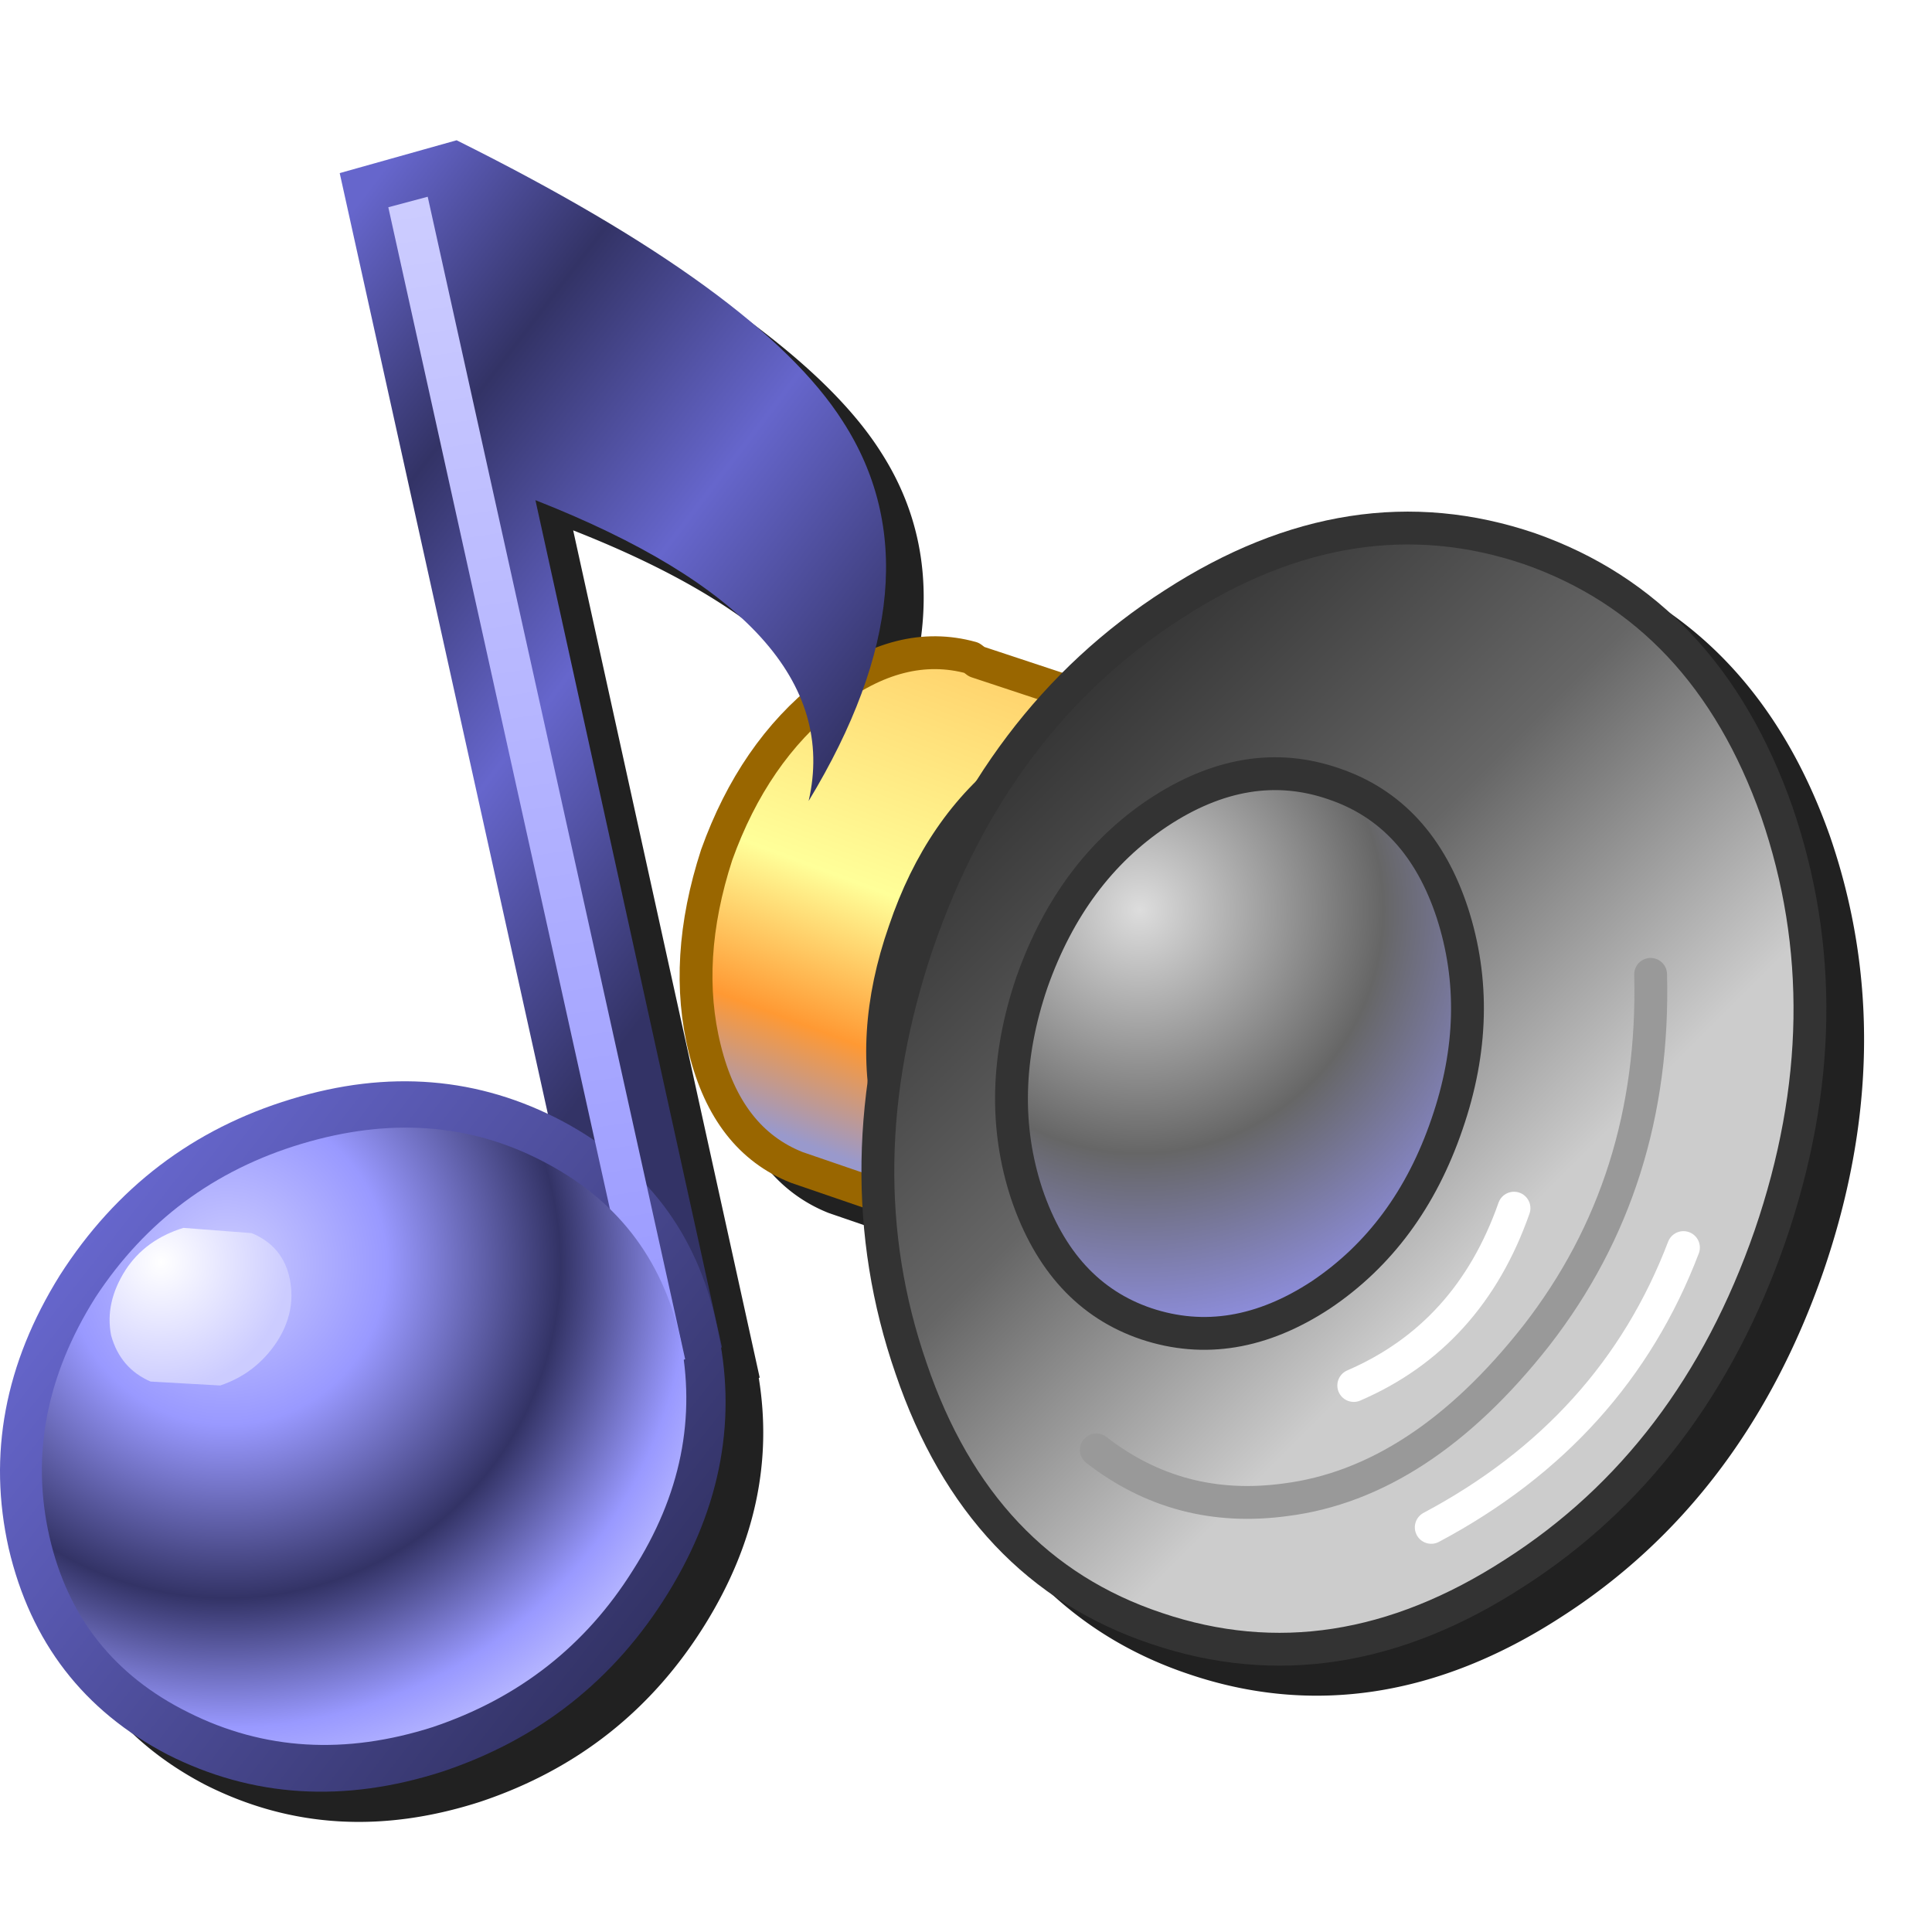 <?xml version="1.0" encoding="UTF-8" standalone="no"?>
<svg
   height="256"
   width="256"
   id="svg2"
   version="1.1"
   inkscape:version="1.1.1 (3bf5ae0d25, 2021-09-20)"
   sodipodi:docname="Sounds, Speech, and Audio Devices.svg"
   inkscape:export-filename="/media/klapeto/Αρχεία/WindowsXP Theme/Vectors/RASTER/multimedia.png"
   inkscape:export-xdpi="96"
   inkscape:export-ydpi="96"
   xmlns:inkscape="http://www.inkscape.org/namespaces/inkscape"
   xmlns:sodipodi="http://sodipodi.sourceforge.net/DTD/sodipodi-0.dtd"
   xmlns="http://www.w3.org/2000/svg"
   xmlns:svg="http://www.w3.org/2000/svg"
   xmlns:rdf="http://www.w3.org/1999/02/22-rdf-syntax-ns#"
   xmlns:cc="http://creativecommons.org/ns#"
   xmlns:dc="http://purl.org/dc/elements/1.1/">
  <sodipodi:namedview
     pagecolor="#ffffff"
     bordercolor="#666666"
     borderopacity="1"
     objecttolerance="10"
     gridtolerance="10"
     guidetolerance="10"
     inkscape:pageopacity="0"
     inkscape:pageshadow="2"
     inkscape:window-width="3840"
     inkscape:window-height="2045"
     id="namedview190"
     showgrid="false"
     fit-margin-top="0"
     fit-margin-left="0"
     fit-margin-right="0"
     fit-margin-bottom="0"
     inkscape:zoom="1.9266673"
     inkscape:cx="-97.577822"
     inkscape:cy="156.74735"
     inkscape:window-x="3840"
     inkscape:window-y="0"
     inkscape:window-maximized="1"
     inkscape:current-layer="svg2"
     inkscape:pagecheckerboard="0">
    <inkscape:grid
       type="xygrid"
       id="grid889" />
    <inkscape:grid
       type="xygrid"
       id="grid891"
       spacingx="0.5"
       spacingy="0.5" />
  </sodipodi:namedview>
  <path
     id="path911"
     style="fill:#212121;fill-opacity:1;fill-rule:evenodd;stroke:none;stroke-width:3.481;filter:url(#filter1158)"
     d="m 65.504,22.586 -15.49,4.352 27.582,124.659 c -10.572,-5.01 -21.911,-5.662 -34.022,-1.952 -12.996,3.945 -23.208,11.719 -30.634,23.322 -7.31,11.72 -9.574,23.788 -6.789,36.203 2.901,12.416 9.922,21.525 21.061,27.327 11.255,5.686 23.381,6.438 36.377,2.261 12.88,-4.293 22.859,-12.184 29.937,-23.671 6.496,-10.543 8.826,-21.379 7.015,-32.509 l 0.122,-0.039 L 75.949,70.276 C 95.082,77.801 106.753,86.461 110.974,96.251 105.255,101.439 100.898,108.241 97.921,116.536 a 2.176,2.176 0 0 0 -0.023,0.062 c -3.115,9.585 -3.691,18.617 -1.609,26.953 3.58e-4,9.8e-4 0.002,0.002 0.002,0.004 3.06e-4,9.9e-4 -3.06e-4,0.003 0,0.004 2.087,8.462 6.661,14.453 13.493,17.16 a 2.176,2.176 0 0 0 0.095,0.035 l 9.432,3.235 c 0.434,7.51 1.874,14.864 4.358,22.037 4.7e-4,9.9e-4 9.5e-4,0.002 0.002,0.004 8.7e-4,0.003 9.5e-4,0.005 0.002,0.008 6.198,18.228 17.632,30.386 33.915,35.814 16.382,5.538 33.005,2.936 49.202,-7.541 16.202,-10.365 27.846,-25.745 34.824,-45.851 a 2.176,2.176 0 0 0 0.002,-0.006 c 6.862,-19.994 7.179,-39.301 0.87,-57.633 a 2.176,2.176 0 0 0 -0.006,-0.017 C 236.05,92.582 224.586,80.33 208.427,74.663 a 2.176,2.176 0 0 0 -0.019,-0.006 c -6.104,-2.08 -12.249,-3.013 -18.401,-2.815 -10.25,0.331 -20.519,3.804 -30.642,10.352 0,0 -0.002,0 -0.002,0 -0.003,0.002 -0.005,0.004 -0.008,0.006 -4.96,3.174 -9.487,6.828 -13.589,10.944 l -10.315,-3.413 -0.413,-0.309 a 2.176,2.176 0 0 0 -0.722,-0.357 c -1.742,-0.484 -3.501,-0.728 -5.265,-0.739 -2.678,-0.016 -5.37,0.508 -8.043,1.538 2.796,-11.212 1.365,-21.227 -4.333,-30.032 C 109.366,48.346 92.308,35.93 65.504,22.586 Z" />
  <g
     id="g909"
     transform="matrix(3.481,0,0,3.481,-5.8012917e-6,18.586)">
    <path
       inkscape:connector-curvature="0"
       style="fill:url(#gradient4);fill-rule:evenodd;stroke:none"
       id="path64"
       d="m 27.281,27.2 q -1.3,4 -0.45,7.4 0.85,3.45 3.5,4.5 l 6.85,2.35 6.65,-19.4 -6.65,-2.2 -0.2,-0.15 q -2.7,-0.75 -5.5,1.4 -2.8,2.2 -4.2,6.1" />
    <path
       style="fill:none;stroke:#996600;stroke-width:1.25;stroke-linecap:round;stroke-linejoin:round"
       inkscape:connector-curvature="0"
       id="path66"
       d="m 27.281,27.2 q 1.4,-3.9 4.2,-6.1 2.8,-2.15 5.5,-1.4 l 0.2,0.15 6.65,2.2 -6.65,19.4 -6.85,-2.35 q -2.65,-1.05 -3.5,-4.5 -0.85,-3.4 0.45,-7.4 z" />
    <path
       style="fill:#666666;fill-rule:evenodd;stroke:none"
       inkscape:connector-curvature="0"
       id="path68"
       d="m 38.681,23.9 q -2.9,2.2 -4.25,6.2 -1.4,4 -0.45,7.5 0.95,3.55 3.65,4.45 2.7,0.9 5.6,-1.25 2.9,-2.2 4.25,-6.2 1.4,-4.05 0.45,-7.5 -0.95,-3.55 -3.65,-4.45 -2.65,-0.9 -5.6,1.25" />
    <path
       style="fill:none;stroke:#333333;stroke-width:1.25;stroke-linecap:round;stroke-linejoin:round"
       inkscape:connector-curvature="0"
       id="path70"
       d="m 38.681,23.9 q 2.95,-2.15 5.6,-1.25 2.7,0.9 3.65,4.45 0.95,3.45 -0.45,7.5 -1.35,4 -4.25,6.2 -2.9,2.15 -5.6,1.25 -2.7,-0.9 -3.65,-4.45 -0.95,-3.5 0.45,-7.5 1.35,-4 4.25,-6.2 z" />
    <path
       inkscape:connector-curvature="0"
       style="fill:url(#gradient5);fill-rule:evenodd;stroke:none"
       id="path72"
       d="m 34.931,30.55 q -2.9,8.55 -0.25,16.2 2.6,7.65 9.35,9.9 6.8,2.3 13.6,-2.1 6.8,-4.35 9.75,-12.85 2.9,-8.45 0.25,-16.15 -2.7,-7.65 -9.4,-10 -6.75,-2.3 -13.55,2.1 -6.8,4.35 -9.75,12.9" />
    <path
       style="fill:none;stroke:#333333;stroke-width:1.25;stroke-linecap:round;stroke-linejoin:round"
       inkscape:connector-curvature="0"
       id="path74"
       d="m 34.931,30.55 q 2.95,-8.55 9.75,-12.9 6.8,-4.4 13.55,-2.1 6.7,2.35 9.4,10 2.65,7.7 -0.25,16.15 -2.95,8.5 -9.75,12.85 -6.8,4.4 -13.6,2.1 -6.75,-2.25 -9.35,-9.9 -2.65,-7.65 0.25,-16.2 z" />
    <path
       inkscape:connector-curvature="0"
       style="fill:url(#gradient6);fill-rule:evenodd;stroke:none"
       id="path76"
       d="m 39.281,32.05 q -1.45,4.25 -0.2,8.05 1.3,3.85 4.55,4.95 3.3,1.1 6.65,-1.1 3.35,-2.25 4.8,-6.5 1.45,-4.2 0.2,-8.05 -1.25,-3.8 -4.5,-4.9 -3.3,-1.15 -6.7,1.1 -3.3,2.2 -4.8,6.45" />
    <path
       style="fill:none;stroke:#333333;stroke-width:1.25;stroke-linecap:round;stroke-linejoin:round"
       inkscape:connector-curvature="0"
       id="path78"
       d="m 39.281,32.05 q 1.5,-4.25 4.8,-6.45 3.4,-2.25 6.7,-1.1 3.25,1.1 4.5,4.9 1.25,3.85 -0.2,8.05 -1.45,4.25 -4.8,6.5 -3.35,2.2 -6.65,1.1 -3.25,-1.1 -4.55,-4.95 -1.25,-3.8 0.2,-8.05 z" />
    <path
       style="fill:none;stroke:#999999;stroke-width:1.25;stroke-linecap:round;stroke-linejoin:round"
       inkscape:connector-curvature="0"
       id="path80"
       d="m 41.731,49.85 q 3.15,2.45 7.2,1.9 5.15,-0.65 9.55,-6.25 4.55,-5.85 4.35,-13.75" />
    <path
       style="fill:none;stroke:#ffffff;stroke-width:1.25;stroke-linecap:round;stroke-linejoin:round"
       inkscape:connector-curvature="0"
       id="path82"
       d="m 51.531,47.4 q 4.4,-1.9 6.1,-6.75" />
    <path
       style="fill:none;stroke:#ffffff;stroke-width:1.25;stroke-linecap:round;stroke-linejoin:round"
       inkscape:connector-curvature="0"
       id="path84"
       d="m 54.481,52.8 q 6.95,-3.7 9.6,-10.65" />
    <path
       inkscape:connector-curvature="0"
       style="fill:url(#gradient7);fill-rule:evenodd;stroke:none"
       id="path86"
       d="m 23.131,47.35 4.35,-1.4 -7.1,-32.25 q 11.95,4.7 10.4,11.45 5.15,-8.5 1.3,-14.45 -3.15,-4.95 -14.7,-10.7 l -4.45,1.25 10.2,46.1" />
    <path
       inkscape:connector-curvature="0"
       style="fill:url(#gradient8);fill-rule:evenodd;stroke:none"
       id="path88"
       d="m 0.331,53.6 q 1.25,5.35 6.05,7.85 4.85,2.45 10.45,0.65 5.55,-1.85 8.6,-6.8 3.05,-4.95 1.85,-10.2 -1.1,-5.2 -5.85,-7.75 -4.8,-2.55 -10.35,-0.85 -5.6,1.7 -8.8,6.7 -3.15,5.05 -1.95,10.4" />
    <path
       inkscape:connector-curvature="0"
       style="fill:url(#gradient9);fill-rule:evenodd;stroke:none"
       id="path90"
       d="m 24.581,46.85 1.5,-0.45 -9.8,-44.25 -1.5,0.4 9.8,44.3" />
    <path
       inkscape:connector-curvature="0"
       style="fill:url(#gradient10);fill-rule:evenodd;stroke:none"
       id="path92"
       d="m 1.881,53.15 q 1.05,4.6 5.3,6.7 4.3,2.15 9.3,0.55 4.9,-1.65 7.6,-5.95 2.75,-4.3 1.8,-8.9 -1.05,-4.55 -5.25,-6.7 -4.15,-2.15 -9.15,-0.65 -5,1.5 -7.85,5.85 -2.8,4.45 -1.75,9.1" />
    <path
       inkscape:connector-curvature="0"
       style="fill:url(#gradient11);fill-rule:evenodd;stroke:none"
       id="path94"
       d="m 4.781,43 q -0.8,1.25 -0.55,2.5 0.35,1.25 1.5,1.75 l 2.65,0.15 q 1.35,-0.45 2.15,-1.65 0.75,-1.15 0.5,-2.4 -0.25,-1.25 -1.45,-1.75 l -2.6,-0.2 q -1.45,0.45 -2.2,1.6" />
  </g>
  <defs
     id="defs96">
    <linearGradient
       gradientTransform="matrix(0.004,-0.012,-0.008,-0.003,35.731,29.05)"
       gradientUnits="userSpaceOnUse"
       id="gradient4"
       spreadMethod="pad"
       x1="-819.2"
       x2="819.2">
      <stop
         offset="0.0"
         stop-color="#9999cc"
         id="stop127" />
      <stop
         offset="0.204"
         stop-color="#ff9933"
         id="stop129" />
      <stop
         offset="0.482"
         stop-color="#ffff99"
         id="stop131" />
      <stop
         offset="1.0"
         stop-color="#ffcc66"
         id="stop133" />
    </linearGradient>
    <linearGradient
       gradientTransform="matrix(0.016,0.016,0.018,-0.018,51.131,36.15)"
       gradientUnits="userSpaceOnUse"
       id="gradient5"
       spreadMethod="pad"
       x1="-819.2"
       x2="819.2">
      <stop
         offset="0.0"
         stop-color="#333333"
         id="stop136" />
      <stop
         offset="0.369"
         stop-color="#666666"
         id="stop138" />
      <stop
         offset="0.722"
         stop-color="#cccccc"
         id="stop140" />
      <stop
         offset="1.0"
         stop-color="#cccccc"
         id="stop142" />
    </linearGradient>
    <radialGradient
       cx="0"
       cy="0"
       gradientTransform="matrix(0.022,0,0,0.022,43.381,29.3)"
       gradientUnits="userSpaceOnUse"
       id="gradient6"
       r="819.2"
       spreadMethod="pad">
      <stop
         offset="0.0"
         stop-color="#dddddd"
         id="stop145" />
      <stop
         offset="0.514"
         stop-color="#666666"
         id="stop147" />
      <stop
         offset="1.0"
         stop-color="#9999ff"
         id="stop149" />
    </radialGradient>
    <linearGradient
       gradientTransform="matrix(0.019,0.014,0.013,-0.017,20.781,24.85)"
       gradientUnits="userSpaceOnUse"
       id="gradient7"
       spreadMethod="pad"
       x1="-819.2"
       x2="819.2">
      <stop
         offset="0.0"
         stop-color="#6666cc"
         id="stop152" />
      <stop
         offset="0.208"
         stop-color="#333366"
         id="stop154" />
      <stop
         offset="0.447"
         stop-color="#6666cc"
         id="stop156" />
      <stop
         offset="0.71"
         stop-color="#333366"
         id="stop158" />
      <stop
         offset="1.0"
         stop-color="#333366"
         id="stop160" />
    </linearGradient>
    <linearGradient
       gradientTransform="matrix(-0.013,-0.009,-0.011,0.014,13.831,49.35)"
       gradientUnits="userSpaceOnUse"
       id="gradient8"
       spreadMethod="pad"
       x1="-819.2"
       x2="819.2">
      <stop
         offset="0.0"
         stop-color="#333366"
         id="stop163" />
      <stop
         offset="1.0"
         stop-color="#6666cc"
         id="stop165" />
    </linearGradient>
    <linearGradient
       gradientTransform="matrix(-0.005,-0.027,-0.002,3e-4,20.381,24.55)"
       gradientUnits="userSpaceOnUse"
       id="gradient9"
       spreadMethod="pad"
       x1="-819.2"
       x2="819.2">
      <stop
         offset="0.0"
         stop-color="#9999ff"
         id="stop168" />
      <stop
         offset="1.0"
         stop-color="#ccccff"
         id="stop170" />
    </linearGradient>
    <radialGradient
       cx="0"
       cy="0"
       gradientTransform="matrix(0.026,0,0,0.026,8.631,42.8)"
       gradientUnits="userSpaceOnUse"
       id="gradient10"
       r="819.2"
       spreadMethod="pad">
      <stop
         offset="0.0"
         stop-color="#ccccff"
         id="stop173" />
      <stop
         offset="0.286"
         stop-color="#9999ff"
         id="stop175" />
      <stop
         offset="0.596"
         stop-color="#333366"
         id="stop177" />
      <stop
         offset="0.827"
         stop-color="#9999ff"
         id="stop179" />
      <stop
         offset="1.0"
         stop-color="#ccccff"
         id="stop181" />
    </radialGradient>
    <radialGradient
       cx="0"
       cy="0"
       gradientTransform="matrix(0.007,0,0,0.007,6.131,42.7)"
       gradientUnits="userSpaceOnUse"
       id="gradient11"
       r="819.2"
       spreadMethod="pad">
      <stop
         offset="0.0"
         stop-color="#ffffff"
         id="stop184" />
      <stop
         offset="0.851"
         stop-color="#ccccff"
         id="stop186" />
      <stop
         offset="1.0"
         stop-color="#ccccff"
         id="stop188" />
    </radialGradient>
    <filter
       inkscape:collect="always"
       style="color-interpolation-filters:sRGB"
       id="filter1158"
       x="-0.046"
       y="-0.051"
       width="1.091"
       height="1.101">
      <feGaussianBlur
         inkscape:collect="always"
         stdDeviation="4.608"
         id="feGaussianBlur1160" />
    </filter>
  </defs>
</svg>

